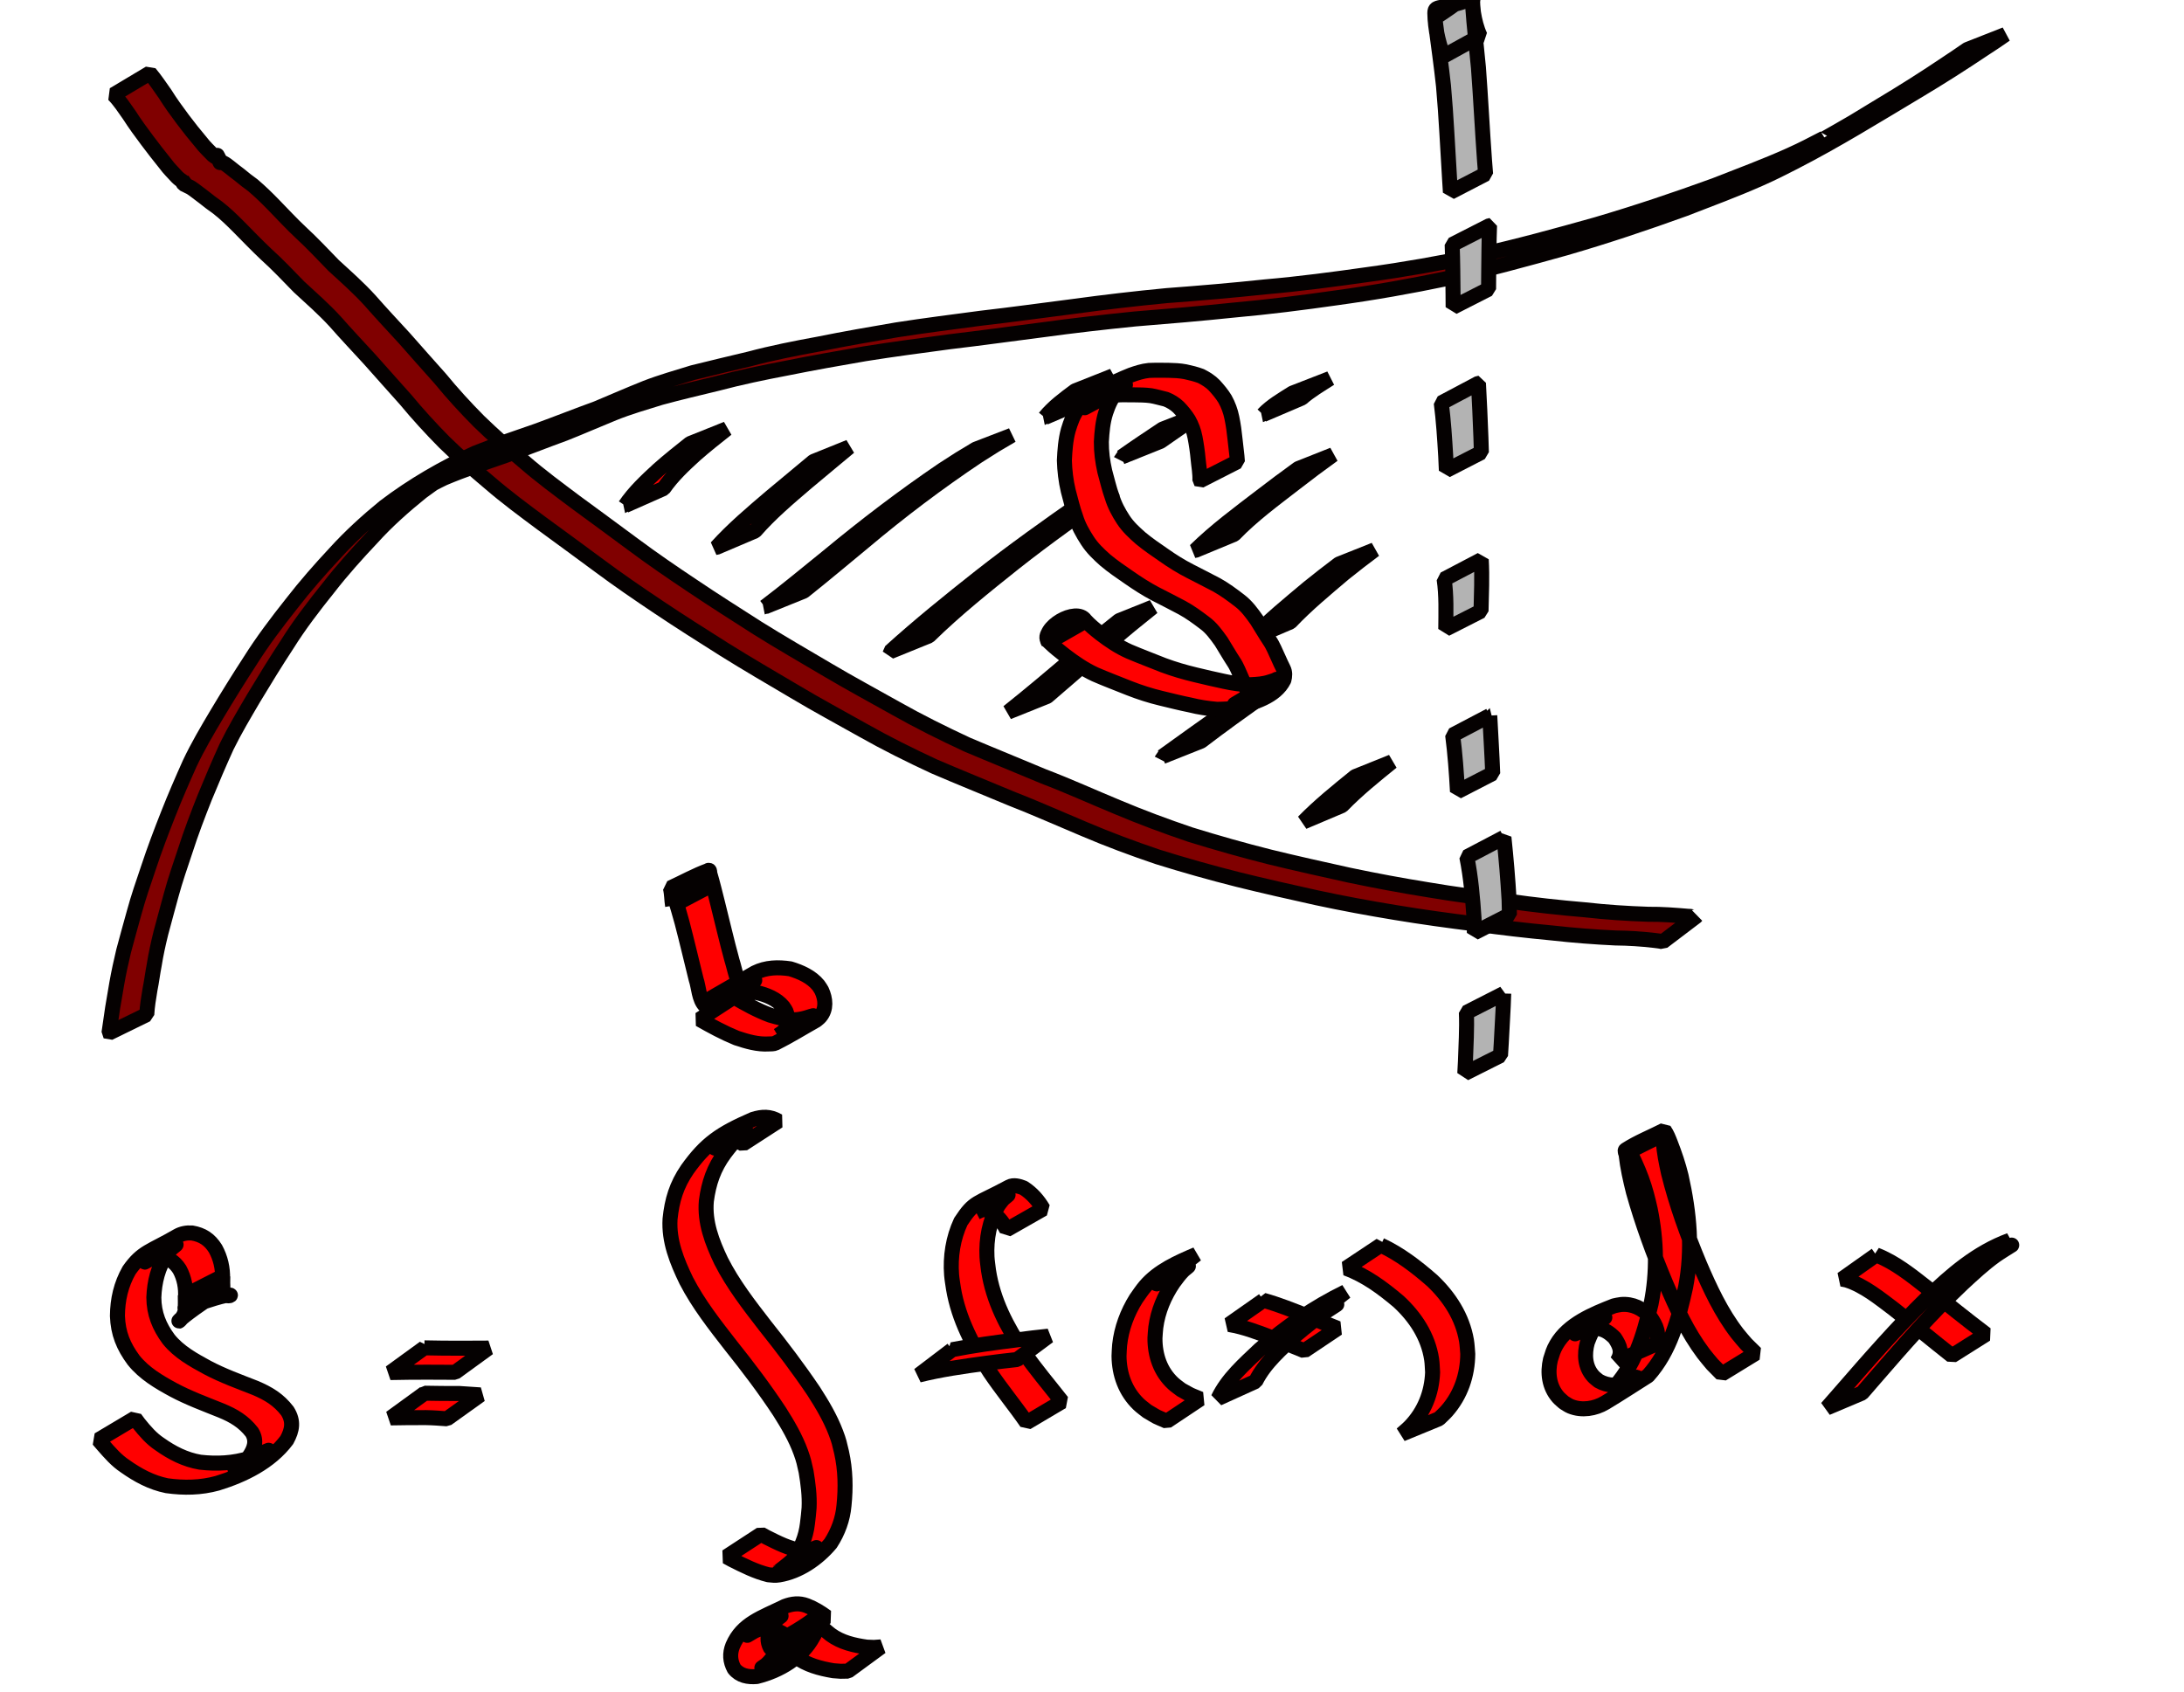 <?xml version="1.0" encoding="UTF-8" standalone="no"?>
<!-- Created with Inkscape (http://www.inkscape.org/) -->

<svg
		xmlns:dc="http://purl.org/dc/elements/1.1/"
		xmlns:cc="http://creativecommons.org/ns#"
		xmlns:rdf="http://www.w3.org/1999/02/22-rdf-syntax-ns#"
		xmlns:sodipodi="http://sodipodi.sourceforge.net/DTD/sodipodi-0.dtd"
		xmlns:inkscape="http://www.inkscape.org/namespaces/inkscape"
		xmlns="http://www.w3.org/2000/svg"
		width="160"
		height="123.95"
		id="svg2"
		version="1.1"
		inkscape:version="0.48.3.1 r9886"
		inkscape:export-filename="integral.png"
		inkscape:export-xdpi="150"
		inkscape:export-ydpi="150"
		sodipodi:docname="geom.svg">
	<defs
			id="defs4"/>
	<sodipodi:namedview
			id="base"
			pagecolor="#9fffa7"
			bordercolor="#666666"
			borderopacity="1.0"
			inkscape:pageopacity="0"
			inkscape:pageshadow="2"
			inkscape:zoom="4.8164584"
			inkscape:cx="80"
			inkscape:cy="61.974998"
			inkscape:document-units="px"
			inkscape:current-layer="layer1"
			showgrid="false"
			inkscape:window-width="1231"
			inkscape:window-height="776"
			inkscape:window-x="49"
			inkscape:window-y="24"
			inkscape:window-maximized="1"
			fit-margin-top="0"
			fit-margin-left="0"
			fit-margin-right="0"
			fit-margin-bottom="0"
			showguides="true"
			inkscape:guide-bbox="true">
		<sodipodi:guide
				orientation="0,1"
				position="109.624,63.532"
				id="guide4800"/>
	</sodipodi:namedview>
	<g
			inkscape:label="Layer 1"
			inkscape:groupmode="layer"
			id="layer1"
			transform="translate(-6.629,-907.956)">
		<path
				style="fill:#800000;fill-opacity:1;stroke:#050101;stroke-width:1.1;stroke-miterlimit:0.3;stroke-opacity:1;stroke-dasharray:none"
				id="path4782"
				d="m 10.972,5.355 c 0.411,0.484 0.756,1.016 1.124,1.532 0.401,0.648 0.85,1.259 1.305,1.87 0.429,0.57 0.871,1.128 1.333,1.671 0.258,0.343 0.573,0.63 0.868,0.938 0.119,0.089 0.245,0.191 0.394,0.226 0.073,-0.019 -0.326,-0.607 0.137,0.195 -0.025,0.094 0.043,0.242 -0.064,0.008 0.066,-0.057 0.2,0.121 0.296,0.14 0.161,0.078 0.318,0.206 0.464,0.319 0.231,0.191 0.47,0.373 0.711,0.553 0.317,0.273 0.652,0.523 0.99,0.77 0.537,0.458 1.042,0.948 1.532,1.455 0.653,0.671 1.289,1.359 1.972,2 0.84,0.771 1.618,1.607 2.413,2.424 0.9,0.824 1.818,1.634 2.641,2.537 0.823,0.937 1.675,1.85 2.52,2.768 0.873,1.002 1.765,1.988 2.646,2.983 0.891,1.09 1.843,2.127 2.834,3.126 1.054,1.023 2.154,1.996 3.28,2.939 1.215,1.061 2.517,2.015 3.805,2.983 1.395,1.028 2.797,2.044 4.186,3.08 1.424,1.062 2.889,2.064 4.367,3.049 1.572,1.062 3.177,2.073 4.773,3.097 1.688,1.057 3.416,2.047 5.129,3.062 1.65,0.978 3.34,1.885 5.011,2.826 1.695,0.958 3.441,1.823 5.206,2.645 1.861,0.79 3.736,1.545 5.599,2.33 1.827,0.695 3.605,1.506 5.411,2.252 1.757,0.741 3.545,1.406 5.351,2.017 1.929,0.596 3.872,1.148 5.83,1.64 1.932,0.473 3.874,0.902 5.816,1.332 1.9,0.4 3.811,0.755 5.728,1.064 1.965,0.335 3.94,0.591 5.917,0.841 1.869,0.266 3.746,0.475 5.627,0.633 1.54,0.174 3.085,0.275 4.633,0.326 0.986,-0.01 1.967,0.067 2.948,0.152 0.161,-0.025 0.465,0.132 0.579,-0.011 0,0 -2.468,1.873 -2.468,1.873 l 0,0 c -0.194,-0.054 -0.396,-0.067 -0.595,-0.096 -0.955,-0.112 -1.913,-0.173 -2.874,-0.182 -1.539,-0.073 -3.075,-0.191 -4.606,-0.363 -1.875,-0.178 -3.747,-0.388 -5.61,-0.658 -1.981,-0.248 -3.959,-0.518 -5.928,-0.846 -1.92,-0.316 -3.836,-0.668 -5.738,-1.078 -1.941,-0.431 -3.881,-0.866 -5.811,-1.346 -1.966,-0.497 -3.917,-1.047 -5.853,-1.653 -1.812,-0.614 -3.606,-1.279 -5.366,-2.031 -1.8,-0.753 -3.582,-1.551 -5.401,-2.26 C 72.17,57.705 70.29,56.952 68.43,56.15 66.657,55.328 64.905,54.456 63.203,53.493 61.531,52.552 59.84,51.644 58.193,50.658 56.477,49.644 54.753,48.642 53.062,47.586 51.454,46.57 49.846,45.555 48.266,44.496 46.786,43.506 45.316,42.501 43.888,41.437 42.496,40.403 41.094,39.385 39.696,38.36 38.397,37.394 37.092,36.432 35.867,35.373 34.733,34.424 33.623,33.448 32.564,32.415 31.57,31.41 30.616,30.368 29.714,29.279 28.836,28.282 27.938,27.304 27.063,26.305 26.22,25.385 25.362,24.478 24.539,23.54 23.713,22.643 22.796,21.838 21.9,21.013 21.106,20.198 20.325,19.37 19.479,18.609 18.794,17.961 18.142,17.281 17.48,16.612 16.992,16.123 16.497,15.64 15.951,15.216 15.606,14.972 15.265,14.72 14.938,14.452 14.698,14.269 14.456,14.089 14.217,13.906 14.081,13.806 13.941,13.708 13.785,13.648 13.67,13.577 13.574,13.545 13.462,13.487 13.358,13.335 13.352,13.334 13.354,13.182 c 0.345,0.5 0.17,0.203 0.052,0.127 -0.156,-0.1 -0.306,-0.21 -0.436,-0.343 -0.289,-0.319 -0.6,-0.616 -0.853,-0.968 C 11.667,11.441 11.227,10.876 10.797,10.302 10.338,9.691 9.887,9.077 9.476,8.433 9.113,7.919 8.771,7.387 8.328,6.935 c 0,0 2.644,-1.58 2.644,-1.58 z"
				inkscape:connector-curvature="0"
				transform="translate(6.629,907.956)"/>
		<path
				style="fill:#800000;fill-opacity:1;stroke:#050101;stroke-width:1.1;stroke-miterlimit:0.3;stroke-opacity:1;stroke-dasharray:none"
				id="path4784"
				d="m 7.983,75.687 c 0.096,-0.616 0.174,-1.234 0.27,-1.851 0.096,-0.601 0.205,-1.2 0.306,-1.801 0.14,-0.792 0.312,-1.578 0.499,-2.36 0.244,-0.937 0.513,-1.867 0.768,-2.801 0.299,-1.11 0.677,-2.197 1.046,-3.285 0.437,-1.331 0.936,-2.641 1.45,-3.943 0.493,-1.254 1.031,-2.49 1.582,-3.719 0.583,-1.234 1.276,-2.409 1.973,-3.58 0.791,-1.323 1.604,-2.633 2.445,-3.925 0.924,-1.469 1.973,-2.851 3.05,-4.209 0.995,-1.285 2.067,-2.505 3.175,-3.692 1.116,-1.229 2.342,-2.344 3.626,-3.393 2.055,-1.561 4.308,-2.869 6.658,-3.936 1.475,-0.595 2.987,-1.091 4.487,-1.616 1.466,-0.534 2.916,-1.109 4.383,-1.641 1.202,-0.502 2.395,-1.027 3.606,-1.509 1.127,-0.439 2.294,-0.765 3.448,-1.123 1.375,-0.346 2.756,-0.667 4.135,-0.999 1.676,-0.448 3.376,-0.782 5.082,-1.095 1.9,-0.385 3.809,-0.716 5.72,-1.041 2.06,-0.322 4.129,-0.58 6.195,-0.856 2.256,-0.258 4.504,-0.574 6.756,-0.86 2.269,-0.31 4.544,-0.576 6.824,-0.793 2.412,-0.18 4.822,-0.385 7.227,-0.641 2.504,-0.217 4.996,-0.548 7.484,-0.9 2.708,-0.37 5.398,-0.843 8.071,-1.409 2.919,-0.647 5.803,-1.441 8.681,-2.249 2.928,-0.86 5.822,-1.831 8.69,-2.875 1.842,-0.727 3.705,-1.411 5.511,-2.226 1.015,-0.458 1.516,-0.732 2.502,-1.239 -0.778,0.554 3.093,-1.766 2.345,-1.281 -0.427,0.277 -0.87,0.533 -1.325,0.761 -0.372,0.186 0.717,-0.42 1.073,-0.634 0.68,-0.409 1.355,-0.827 2.035,-1.237 1.653,-0.988 3.28,-2.016 4.876,-3.094 0.501,-0.33 0.997,-0.667 1.49,-1.009 0,0 2.793,-1.099 2.793,-1.099 l 0,0 c -0.507,0.354 -1.018,0.7 -1.539,1.034 -1.624,1.088 -3.271,2.14 -4.951,3.139 -2.971,1.776 -5.916,3.603 -8.998,5.185 -1.046,0.528 -1.425,0.735 -2.502,1.214 -1.806,0.802 -3.662,1.486 -5.504,2.201 -2.874,1.039 -5.773,2.011 -8.709,2.863 -2.885,0.807 -5.776,1.599 -8.703,2.243 -2.686,0.564 -5.39,1.042 -8.11,1.414 -2.492,0.355 -4.989,0.673 -7.497,0.897 -2.411,0.252 -4.827,0.458 -7.244,0.651 -2.277,0.227 -4.551,0.489 -6.818,0.8 -2.255,0.289 -4.506,0.603 -6.764,0.869 -2.071,0.281 -4.144,0.547 -6.208,0.879 -1.913,0.328 -3.823,0.668 -5.727,1.051 -1.711,0.324 -3.414,0.68 -5.098,1.127 -1.386,0.338 -2.776,0.659 -4.152,1.036 -1.151,0.358 -2.314,0.69 -3.433,1.142 -1.201,0.486 -2.387,1.01 -3.592,1.486 -1.461,0.531 -2.905,1.107 -4.37,1.627 -1.501,0.522 -3.013,1.024 -4.477,1.644 -0.874,0.411 -3.385,1.815 0.417,-0.361 0.234,-0.134 -0.468,0.268 -0.695,0.413 -0.416,0.266 -0.956,0.667 -1.354,0.956 -1.283,1.035 -2.517,2.124 -3.624,3.349 -1.117,1.183 -2.207,2.393 -3.204,3.679 -1.08,1.344 -2.132,2.713 -3.047,4.177 -0.843,1.282 -1.644,2.592 -2.436,3.906 -0.685,1.167 -1.38,2.329 -1.976,3.545 -0.557,1.226 -1.088,2.465 -1.598,3.711 -0.514,1.293 -1.011,2.594 -1.435,3.919 -0.362,1.081 -0.736,2.159 -1.034,3.259 -0.247,0.93 -0.513,1.855 -0.754,2.787 -0.192,0.771 -0.361,1.549 -0.486,2.334 -0.117,0.595 -0.186,1.199 -0.308,1.794 -0.099,0.61 -0.206,1.219 -0.237,1.837 0,0 -2.769,1.354 -2.769,1.354 z"
				inkscape:connector-curvature="0"
				transform="translate(6.629,907.956)"/>
		<path
				style="fill:#b3b3b3;fill-opacity:1;stroke:#050101;stroke-width:1.1;stroke-miterlimit:0.3;stroke-opacity:1;stroke-dasharray:none"
				id="path4786"
				d="m 105.734,4.124 c -0.198,-0.583 -0.373,-1.171 -0.488,-1.776 -0.059,-0.344 -0.094,-0.691 -0.116,-1.039 -0.067,-1.139 -0.012,-0.382 2.751,-1.415 0.072,-0.027 -0.007,0.153 -0.006,0.23 0.001,0.102 0.008,0.204 0.012,0.306 0.104,1.51 0.284,3.014 0.423,4.521 0.171,2.272 0.281,4.548 0.447,6.82 0.026,0.326 0.052,0.651 0.077,0.977 0,0 -2.577,1.336 -2.577,1.336 l 0,0 c -0.021,-0.329 -0.042,-0.657 -0.062,-0.986 -0.145,-2.27 -0.24,-4.544 -0.445,-6.81 -0.161,-1.488 -0.372,-2.969 -0.566,-4.452 -0.019,-0.157 -0.071,-0.524 -0.048,-0.539 3.398,-2.187 2.79,-2.562 2.748,-1.398 -0.006,0.34 0.015,0.679 0.06,1.016 0.094,0.592 0.239,1.176 0.49,1.724 0,0 -2.698,1.486 -2.698,1.486 z"
				inkscape:connector-curvature="0"
				transform="translate(6.629,907.956)"/>
		<path
				style="fill:#b3b3b3;fill-opacity:1;stroke:#050101;stroke-width:1.1;stroke-miterlimit:0.3;stroke-opacity:1;stroke-dasharray:none"
				id="path4788"
				d="m 109.124,16.526 c -0.045,1.238 -0.05,2.477 -0.064,3.715 -0.002,0.313 -0.005,0.627 -0.007,0.94 0,0 -2.596,1.323 -2.596,1.323 l 0,0 c -0.002,-0.311 -0.005,-0.622 -0.007,-0.933 -0.014,-1.217 -0.018,-2.434 -0.064,-3.65 0,0 2.737,-1.395 2.737,-1.395 z"
				inkscape:connector-curvature="0"
				transform="translate(6.629,907.956)"/>
		<path
				style="fill:#b3b3b3;fill-opacity:1;stroke:#050101;stroke-width:1.1;stroke-miterlimit:0.3;stroke-opacity:1;stroke-dasharray:none"
				id="path4790"
				d="m 108.311,28.079 c 0.075,1.328 0.129,2.659 0.182,3.988 0.011,0.359 0.022,0.719 0.033,1.078 0,0 -2.565,1.319 -2.565,1.319 l 0,0 c -0.016,-0.355 -0.032,-0.711 -0.049,-1.066 -0.078,-1.293 -0.159,-2.59 -0.325,-3.875 0,0 2.723,-1.444 2.723,-1.444 z"
				inkscape:connector-curvature="0"
				transform="translate(6.629,907.956)"/>
		<path
				style="fill:#b3b3b3;fill-opacity:1;stroke:#050101;stroke-width:1.1;stroke-miterlimit:0.3;stroke-opacity:1;stroke-dasharray:none"
				id="path4792"
				d="m 108.517,41.009 c 0.071,1.254 0.012,2.511 -0.016,3.765 0,0 -2.584,1.312 -2.584,1.312 l 0,0 c 0.009,-1.216 0.057,-2.442 -0.119,-3.649 0,0 2.719,-1.428 2.719,-1.428 z"
				inkscape:connector-curvature="0"
				transform="translate(6.629,907.956)"/>
		<path
				style="fill:#b3b3b3;fill-opacity:1;stroke:#050101;stroke-width:1.1;stroke-miterlimit:0.3;stroke-opacity:1;stroke-dasharray:none"
				id="path4794"
				d="m 109.14,52.428 c 0.072,1.414 0.162,2.826 0.216,4.24 0,0 -2.581,1.33 -2.581,1.33 l 0,0 c -0.075,-1.384 -0.176,-2.767 -0.353,-4.142 0,0 2.719,-1.428 2.719,-1.428 z"
				inkscape:connector-curvature="0"
				transform="translate(6.629,907.956)"/>
		<path
				style="fill:#b3b3b3;fill-opacity:1;stroke:#050101;stroke-width:1.1;stroke-miterlimit:0.3;stroke-opacity:1;stroke-dasharray:none"
				id="path4796"
				d="m 110.178,61.356 c 0.162,1.529 0.291,3.06 0.379,4.596 0.008,0.358 0.016,0.716 0.024,1.073 0,0 -2.568,1.316 -2.568,1.316 l 0,0 c -0.008,-0.353 -0.017,-0.707 -0.025,-1.06 -0.102,-1.506 -0.231,-3.015 -0.53,-4.496 0,0 2.719,-1.428 2.719,-1.428 z"
				inkscape:connector-curvature="0"
				transform="translate(6.629,907.956)"/>
		<path
				style="fill:#b3b3b3;fill-opacity:1;stroke:#050101;stroke-width:1.1;stroke-miterlimit:0.3;stroke-opacity:1;stroke-dasharray:none"
				id="path4798"
				d="m 110.162,72.792 c -0.033,1.224 -0.127,2.445 -0.181,3.668 -0.018,0.291 -0.036,0.582 -0.054,0.873 0,0 -2.616,1.314 -2.616,1.314 l 0,0 c 0.015,-0.288 0.031,-0.575 0.046,-0.863 0.037,-1.199 0.12,-2.399 0.069,-3.598 0,0 2.737,-1.395 2.737,-1.395 z"
				inkscape:connector-curvature="0"
				transform="translate(6.629,907.956)"/>
		<path
				style="fill:#ff0000;fill-opacity:1;stroke:#050101;stroke-width:1.1;stroke-miterlimit:0.3;stroke-opacity:1;stroke-dasharray:none"
				id="path4802"
				d="m 45.795,37.042 c 0.672,-0.995 1.559,-1.82 2.437,-2.628 0.75,-0.669 1.539,-1.292 2.325,-1.917 0,0 2.685,-1.076 2.685,-1.076 l 0,0 c -0.778,0.616 -1.559,1.229 -2.303,1.886 -0.839,0.762 -1.677,1.548 -2.326,2.486 0,0 -2.819,1.249 -2.819,1.249 z"
				inkscape:connector-curvature="0"
				transform="translate(6.629,907.956)"/>
		<path
				style="fill:#ff0000;fill-opacity:1;stroke:#050101;stroke-width:1.1;stroke-miterlimit:0.3;stroke-opacity:1;stroke-dasharray:none"
				id="path4804"
				d="m 52.484,40.107 c 1.219,-1.35 2.615,-2.524 3.996,-3.702 1.035,-0.87 2.08,-1.729 3.118,-2.596 0,0 2.619,-1.057 2.619,-1.057 l 0,0 c -1.033,0.864 -2.074,1.719 -3.104,2.586 -1.318,1.13 -2.658,2.253 -3.8,3.567 0,0 -2.828,1.202 -2.828,1.202 z"
				inkscape:connector-curvature="0"
				transform="translate(6.629,907.956)"/>
		<path
				style="fill:#ff0000;fill-opacity:1;stroke:#050101;stroke-width:1.1;stroke-miterlimit:0.3;stroke-opacity:1;stroke-dasharray:none"
				id="path4806"
				d="m 56.028,44.467 c 1.58,-1.198 3.107,-2.465 4.648,-3.712 2.698,-2.237 5.482,-4.358 8.38,-6.327 1.658,-1.066 0.846,-0.562 2.431,-1.518 0,0 2.633,-1.015 2.633,-1.015 l 0,0 c -1.634,0.962 -0.8,0.454 -2.5,1.528 -2.901,1.94 -5.683,4.04 -8.352,6.289 -1.462,1.203 -2.91,2.428 -4.392,3.605 0,0 -2.849,1.15 -2.849,1.15 z"
				inkscape:connector-curvature="0"
				transform="translate(6.629,907.956)"/>
		<path
				style="fill:#ff0000;fill-opacity:1;stroke:#050101;stroke-width:1.1;stroke-miterlimit:0.3;stroke-opacity:1;stroke-dasharray:none"
				id="path4808"
				d="m 65.221,47.739 c 2.121,-1.919 4.344,-3.716 6.589,-5.486 2.422,-1.901 4.928,-3.691 7.455,-5.449 0,0 2.449,-0.963 2.449,-0.963 l 0,0 c -2.527,1.744 -5.031,3.522 -7.441,5.426 -2.133,1.701 -4.268,3.41 -6.219,5.322 0,0 -2.833,1.151 -2.833,1.151 z"
				inkscape:connector-curvature="0"
				transform="translate(6.629,907.956)"/>
		<path
				style="fill:#ff0000;fill-opacity:1;stroke:#050101;stroke-width:1.1;stroke-miterlimit:0.3;stroke-opacity:1;stroke-dasharray:none"
				id="path4810"
				d="m 73.854,52.172 c 1.651,-1.311 3.258,-2.679 4.868,-4.04 2.118,-1.755 1.03,-0.867 3.266,-2.661 0,0 2.457,-0.987 2.457,-0.987 l 0,0 c -2.188,1.767 -1.126,0.893 -3.187,2.621 -1.513,1.309 -3.028,2.617 -4.545,3.92 0,0 -2.859,1.147 -2.859,1.147 z"
				inkscape:connector-curvature="0"
				transform="translate(6.629,907.956)"/>
		<path
				style="fill:#ff0000;fill-opacity:1;stroke:#050101;stroke-width:1.1;stroke-miterlimit:0.3;stroke-opacity:1;stroke-dasharray:none"
				id="path4812"
				d="m 85.147,55.436 c 1.618,-1.169 3.243,-2.327 4.874,-3.477 0,0 2.562,-1.011 2.562,-1.011 l 0,0 c -1.545,1.099 -3.086,2.204 -4.592,3.356 0,0 -2.844,1.131 -2.844,1.131 z"
				inkscape:connector-curvature="0"
				transform="translate(6.629,907.956)"/>
		<path
				style="fill:#ff0000;fill-opacity:1;stroke:#050101;stroke-width:1.1;stroke-miterlimit:0.3;stroke-opacity:1;stroke-dasharray:none"
				id="path4814"
				d="m 82.159,33.486 c 0.989,-0.704 2.003,-1.373 3.013,-2.047 0,0 2.687,-1.053 2.687,-1.053 l 0,0 c -0.952,0.644 -1.901,1.292 -2.841,1.952 0,0 -2.859,1.147 -2.859,1.147 z"
				inkscape:connector-curvature="0"
				transform="translate(6.629,907.956)"/>
		<path
				style="fill:#ff0000;fill-opacity:1;stroke:#050101;stroke-width:1.1;stroke-miterlimit:0.3;stroke-opacity:1;stroke-dasharray:none"
				id="path4816"
				d="m 87.565,40.328 c 1.477,-1.45 3.147,-2.681 4.786,-3.937 1.818,-1.379 0.897,-0.692 2.763,-2.061 0,0 2.548,-1.01 2.548,-1.01 l 0,0 c -1.851,1.355 -0.94,0.674 -2.732,2.042 -1.552,1.204 -3.156,2.37 -4.522,3.789 0,0 -2.842,1.177 -2.842,1.177 z"
				inkscape:connector-curvature="0"
				transform="translate(6.629,907.956)"/>
		<path
				style="fill:#ff0000;fill-opacity:1;stroke:#050101;stroke-width:1.1;stroke-miterlimit:0.3;stroke-opacity:1;stroke-dasharray:none"
				id="path4818"
				d="m 91.697,46.78 c 1.277,-1.341 2.73,-2.513 4.147,-3.705 1.49,-1.183 0.743,-0.6 2.241,-1.748 0,0 2.612,-1.041 2.612,-1.041 l 0,0 c -1.5,1.139 -0.755,0.563 -2.236,1.731 -1.345,1.141 -2.717,2.273 -3.931,3.553 0,0 -2.833,1.21 -2.833,1.21 z"
				inkscape:connector-curvature="0"
				transform="translate(6.629,907.956)"/>
		<path
				style="fill:#ff0000;fill-opacity:1;stroke:#050101;stroke-width:1.1;stroke-miterlimit:0.3;stroke-opacity:1;stroke-dasharray:none"
				id="path4820"
				d="m 95.489,60.218 c 1.176,-1.204 2.493,-2.262 3.798,-3.321 0,0 2.679,-1.077 2.679,-1.077 l 0,0 c -1.258,1.019 -2.527,2.038 -3.654,3.203 0,0 -2.823,1.195 -2.823,1.195 z"
				inkscape:connector-curvature="0"
				transform="translate(6.629,907.956)"/>
		<path
				style="fill:#ff0000;fill-opacity:1;stroke:#050101;stroke-width:1.1;stroke-miterlimit:0.3;stroke-opacity:1;stroke-dasharray:none"
				id="path4822"
				d="m 76.541,30.586 c 0.625,-0.772 1.431,-1.362 2.221,-1.95 0,0 2.765,-1.097 2.765,-1.097 l 0,0 c -0.759,0.557 -1.55,1.107 -2.154,1.837 0,0 -2.833,1.21 -2.833,1.21 z"
				inkscape:connector-curvature="0"
				transform="translate(6.629,907.956)"/>
		<path
				style="fill:#ff0000;fill-opacity:1;stroke:#050101;stroke-width:1.1;stroke-miterlimit:0.3;stroke-opacity:1;stroke-dasharray:none"
				id="path4824"
				d="m 92.528,30.378 c 0.616,-0.651 1.409,-1.1 2.158,-1.577 0,0 2.754,-1.071 2.754,-1.071 l 0,0 c -0.71,0.455 -1.442,0.882 -2.08,1.438 0,0 -2.833,1.21 -2.833,1.21 z"
				inkscape:connector-curvature="0"
				transform="translate(6.629,907.956)"/>
		<path
				style="fill:#ff0000;fill-opacity:1;stroke:#050101;stroke-width:1.1;stroke-miterlimit:0.3;stroke-opacity:1;stroke-dasharray:none"
				id="path4826"
				d="m 87.904,35.223 c 0.024,-0.536 -0.083,-1.067 -0.131,-1.599 -0.048,-0.531 -0.125,-1.062 -0.226,-1.586 -0.086,-0.448 -0.244,-0.878 -0.469,-1.274 -0.212,-0.338 -0.465,-0.649 -0.744,-0.934 -0.259,-0.248 -0.582,-0.447 -0.916,-0.579 -0.369,-0.084 -0.728,-0.198 -1.103,-0.26 -0.406,-0.055 -0.816,-0.058 -1.225,-0.062 -0.461,0.013 -0.928,-0.042 -1.384,0.037 -0.44,0.084 -0.86,0.251 -1.282,0.399 -0.934,0.486 -2.291,1.255 2.011,-1.164 0.075,-0.042 -0.144,0.093 -0.212,0.145 -0.176,0.131 -0.208,0.173 -0.365,0.328 -0.422,0.43 -0.652,0.975 -0.842,1.536 -0.229,0.697 -0.289,1.43 -0.33,2.158 -0.007,0.729 0.09,1.451 0.249,2.16 0.177,0.625 0.315,1.263 0.537,1.874 0.182,0.6 0.477,1.151 0.82,1.672 0.344,0.528 0.804,0.948 1.273,1.361 0.539,0.448 1.121,0.84 1.697,1.238 0.612,0.433 1.244,0.827 1.911,1.169 0.656,0.34 1.317,0.669 1.97,1.016 0.589,0.33 1.133,0.733 1.667,1.145 0.52,0.392 0.907,0.923 1.277,1.452 0.308,0.486 0.595,0.986 0.914,1.465 0.272,0.39 0.435,0.838 0.639,1.263 0.122,0.272 0.243,0.543 0.378,0.809 0.136,0.272 0.116,0.547 0.04,0.831 -0.608,1.225 -2.199,1.661 -3.474,2.018 -0.468,0.116 -0.953,0.117 -1.432,0.128 -0.66,-0.057 -1.314,-0.152 -1.957,-0.315 -0.715,-0.143 -1.421,-0.324 -2.13,-0.493 -0.798,-0.192 -1.576,-0.441 -2.34,-0.741 -0.837,-0.339 -1.683,-0.653 -2.511,-1.015 -0.779,-0.362 -1.494,-0.849 -2.175,-1.369 -0.4,-0.311 -0.796,-0.626 -1.16,-0.979 -0.97,-0.751 2.158,-2.581 2.602,-1.529 0,0 -2.682,1.534 -2.682,1.534 l 0,0 c -0.592,-1.056 2.06,-2.608 2.715,-1.613 0.328,0.362 0.709,0.666 1.09,0.97 0.66,0.508 1.357,0.976 2.121,1.315 0.828,0.354 1.672,0.666 2.506,1.003 0.762,0.284 1.54,0.511 2.331,0.701 0.709,0.173 1.42,0.335 2.134,0.488 0.631,0.138 1.274,0.238 1.922,0.24 0.471,-0.021 0.946,-0.051 1.397,-0.203 0.122,-0.041 0.247,-0.074 0.367,-0.121 0.05,-0.02 0.193,-0.098 0.147,-0.07 -4.219,2.509 -3.171,1.871 -2.274,1.343 0.119,-0.182 0.17,-0.392 0.079,-0.596 -0.128,-0.272 -0.255,-0.542 -0.366,-0.822 -0.191,-0.415 -0.344,-0.85 -0.604,-1.231 -0.315,-0.478 -0.595,-0.978 -0.9,-1.462 -0.36,-0.501 -0.72,-1.011 -1.227,-1.376 -0.523,-0.399 -1.057,-0.789 -1.635,-1.104 -0.653,-0.342 -1.306,-0.685 -1.965,-1.017 -0.673,-0.355 -1.309,-0.767 -1.934,-1.2 -0.586,-0.405 -1.178,-0.804 -1.724,-1.264 -0.486,-0.433 -0.96,-0.878 -1.314,-1.431 -0.353,-0.542 -0.669,-1.109 -0.857,-1.731 -0.229,-0.622 -0.368,-1.274 -0.547,-1.911 -0.175,-0.734 -0.263,-1.482 -0.284,-2.237 0.033,-0.748 0.089,-1.501 0.287,-2.227 0.181,-0.586 0.375,-1.169 0.771,-1.652 0.999,-1.131 2.417,-1.812 3.809,-2.372 0.429,-0.152 0.868,-0.296 1.323,-0.341 0.47,-0.023 0.941,-0.01 1.411,-0.01 0.42,0.01 0.842,0.025 1.255,0.104 0.388,0.082 0.778,0.179 1.15,0.318 0.354,0.18 0.7,0.393 0.977,0.681 0.286,0.313 0.559,0.636 0.78,0.999 0.238,0.425 0.408,0.887 0.505,1.365 0.112,0.532 0.184,1.077 0.238,1.617 0.048,0.538 0.138,1.072 0.169,1.611 0,0 -2.746,1.399 -2.746,1.399 z"
				inkscape:connector-curvature="0"
				transform="translate(6.629,907.956)"/>
		<path
				style="fill:#ff0000;fill-opacity:1;stroke:#050101;stroke-width:1.1;stroke-miterlimit:0.3;stroke-opacity:1;stroke-dasharray:none"
				id="path4828"
				d="m 16.322,93.502 c -0.01,0.35 -0.006,0.7 0.003,1.049 0.086,1.058 2.298,-0.588 -2.749,1.32 -0.066,0.025 0.004,-0.142 0.005,-0.213 0.005,-0.237 0.006,-0.331 0.009,-0.576 0.042,-0.733 -0.083,-1.439 -0.437,-2.082 -0.394,-0.608 -0.857,-0.877 -1.572,-0.906 -0.302,0.042 -0.366,0.026 -0.648,0.17 -0.11,0.056 -0.421,0.259 -0.313,0.2 0.755,-0.414 1.483,-0.877 2.252,-1.263 0.134,-0.068 -0.232,0.192 -0.336,0.301 -0.114,0.119 -0.21,0.253 -0.315,0.38 -0.643,0.951 -0.909,2.046 -0.95,3.178 0.007,1.19 0.395,2.128 1.091,3.071 0.756,0.932 1.798,1.504 2.833,2.067 1.12,0.593 2.315,1.023 3.491,1.486 0.976,0.411 1.72,0.856 2.369,1.699 0.47,0.752 0.36,1.377 -0.042,2.121 -1.213,1.622 -3.176,2.581 -5.087,3.168 -1.219,0.337 -2.458,0.356 -3.702,0.182 -1.129,-0.228 -2.125,-0.766 -3.055,-1.425 -0.633,-0.416 -1.13,-0.993 -1.625,-1.558 -0.11,-0.126 -0.22,-0.252 -0.328,-0.38 0,0 2.664,-1.586 2.664,-1.586 l 0,0 c 0.091,0.133 0.188,0.262 0.288,0.389 0.453,0.564 0.929,1.119 1.539,1.52 0.894,0.634 1.86,1.132 2.953,1.316 1.223,0.14 2.443,0.081 3.625,-0.292 1.046,-0.377 2.996,-1.44 -1.04,0.804 -0.141,0.078 0.262,-0.188 0.387,-0.29 0.118,-0.096 0.235,-0.194 0.342,-0.303 0.097,-0.099 0.178,-0.213 0.267,-0.319 0.392,-0.567 0.604,-1.165 0.212,-1.798 -0.604,-0.778 -1.339,-1.214 -2.246,-1.586 -1.182,-0.476 -2.382,-0.916 -3.508,-1.518 -1.072,-0.582 -2.134,-1.206 -2.91,-2.173 -0.751,-1.017 -1.14,-1.963 -1.186,-3.243 0.011,-1.194 0.259,-2.295 0.855,-3.341 0.961,-1.371 1.551,-1.36 3.526,-2.506 0.33,-0.191 0.7,-0.252 1.075,-0.23 0.779,0.131 1.302,0.478 1.726,1.155 0.373,0.681 0.544,1.432 0.52,2.211 0.003,0.19 0.04,0.758 0.015,0.774 -4.819,3.089 -2.829,2.561 -2.749,1.481 0.009,-0.351 0.013,-0.701 0.003,-1.052 0,0 2.746,-1.399 2.746,-1.399 z"
				inkscape:connector-curvature="0"
				transform="translate(6.629,907.956)"/>
		<path
				style="fill:#ff0000;fill-opacity:1;stroke:#050101;stroke-width:1.1;stroke-miterlimit:0.3;stroke-opacity:1;stroke-dasharray:none"
				id="path4830"
				d="m 31.086,98.752 c 0.873,0.023 1.747,0.024 2.62,0.027 0.693,0.002 1.387,-0.003 2.08,-0.009 0,0 -2.443,1.775 -2.443,1.775 l 0,0 c -0.686,-0.006 -1.371,-0.01 -2.057,-0.009 -0.898,0.003 -1.796,0.004 -2.694,0.027 0,0 2.494,-1.812 2.494,-1.812 z"
				inkscape:connector-curvature="0"
				transform="translate(6.629,907.956)"/>
		<path
				style="fill:#ff0000;fill-opacity:1;stroke:#050101;stroke-width:1.1;stroke-miterlimit:0.3;stroke-opacity:1;stroke-dasharray:none"
				id="path4832"
				d="m 31.108,102.076 c 0.848,0.022 1.696,0.02 2.544,0.021 0.513,0.029 1.025,0.068 1.538,0.103 0,0 -2.445,1.75 -2.445,1.75 l 0,0 c -0.508,-0.036 -1.016,-0.077 -1.526,-0.085 -0.867,6.6e-4 -1.734,-0.001 -2.601,0.021 0,0 2.489,-1.809 2.489,-1.809 z"
				inkscape:connector-curvature="0"
				transform="translate(6.629,907.956)"/>
		<path
				style="fill:#ff0000;fill-opacity:1;stroke:#050101;stroke-width:1.1;stroke-miterlimit:0.3;stroke-opacity:1;stroke-dasharray:none"
				id="path4834"
				d="m 54.432,83.812 c -0.542,-0.333 -1.108,-0.177 -1.648,0.066 -1.31,0.789 0.886,-0.538 1.826,-1.015 0.149,-0.076 -0.265,0.205 -0.387,0.319 -0.425,0.394 -0.779,0.853 -1.13,1.31 -0.8,1.085 -1.172,2.183 -1.346,3.506 -0.137,1.563 0.421,3.004 1.08,4.387 0.869,1.711 2.047,3.23 3.217,4.741 1.248,1.564 2.457,3.156 3.575,4.816 0.62,0.963 1.208,1.954 1.617,3.027 0.249,0.653 0.257,0.776 0.42,1.45 0.284,1.285 0.31,2.584 0.175,3.886 -0.091,1.007 -0.434,1.931 -0.98,2.775 -0.939,1.125 -2.313,2.072 -3.77,2.309 -0.322,0.052 -0.463,0.018 -0.79,-0.01 -0.937,-0.231 -1.807,-0.671 -2.665,-1.103 -0.134,-0.073 -0.269,-0.147 -0.403,-0.221 0,0 2.527,-1.649 2.527,-1.649 l 0,0 c 0.131,0.072 0.261,0.143 0.392,0.215 0.828,0.415 1.678,0.855 2.605,0.986 0.328,-0.008 0.424,0.013 0.734,-0.081 0.111,-0.034 0.421,-0.192 0.322,-0.13 -4.255,2.653 -2.461,1.624 -1.724,0.89 0.594,-0.78 0.961,-1.673 1.074,-2.652 0.032,-0.276 0.108,-0.877 0.121,-1.154 0.043,-0.89 -0.074,-1.782 -0.219,-2.657 -0.145,-0.633 -0.163,-0.799 -0.386,-1.414 -0.385,-1.063 -0.96,-2.042 -1.563,-2.992 -1.097,-1.664 -2.301,-3.252 -3.546,-4.809 -1.187,-1.525 -2.39,-3.051 -3.282,-4.775 -0.688,-1.424 -1.289,-2.9 -1.19,-4.516 0.138,-1.381 0.474,-2.484 1.266,-3.64 1.349,-1.881 2.38,-2.61 4.819,-3.667 0.672,-0.21 1.222,-0.232 1.85,0.128 0,0 -2.589,1.675 -2.589,1.675 z"
				inkscape:connector-curvature="0"
				transform="translate(6.629,907.956)"/>
		<path
				style="fill:#ff0000;fill-opacity:1;stroke:#050101;stroke-width:1.1;stroke-miterlimit:0.3;stroke-opacity:1;stroke-dasharray:none"
				id="path4836"
				d="m 57.951,120.102 c -0.415,-0.341 -0.87,-0.595 -1.383,-0.749 -0.534,-0.169 -0.986,-0.008 -1.462,0.237 -1.104,0.693 0.425,-0.272 2.097,-1.184 0.086,-0.047 -0.156,0.118 -0.228,0.185 -0.225,0.209 -0.373,0.445 -0.516,0.712 -0.23,0.484 -0.277,0.956 -0.02,1.43 0.381,0.396 0.935,0.405 1.432,0.267 1.053,-0.453 0.861,-0.383 -2.035,1.185 -0.104,0.056 0.198,-0.131 0.288,-0.207 0.281,-0.238 0.48,-0.524 0.674,-0.832 0.142,-0.308 0.322,-0.635 0.352,-0.981 3.845,-2.081 2.066,-1.992 3.2,-0.833 0.161,0.165 0.323,0.287 0.503,0.434 0.785,0.572 1.705,0.78 2.647,0.915 0.698,0.025 0.35,0.031 1.043,-0.017 0,0 -2.42,1.775 -2.42,1.775 l 0,0 c -0.717,0.014 -0.358,0.024 -1.079,-0.031 -0.985,-0.166 -1.943,-0.422 -2.758,-1.028 -0.334,-0.261 -0.618,-0.516 -0.874,-0.854 -0.034,-0.045 -0.151,-0.103 -0.104,-0.135 0.851,-0.567 1.763,-1.038 2.645,-1.558 -0.165,0.32 -0.159,0.772 -0.377,1.078 -0.835,1.533 -2.422,2.496 -4.139,2.923 -0.63,0.055 -1.241,-0.052 -1.655,-0.576 -0.296,-0.547 -0.336,-1.106 -0.1,-1.691 0.692,-1.624 2.146,-2.046 3.814,-2.87 0.537,-0.205 1.053,-0.268 1.604,-0.058 0.528,0.201 1.002,0.495 1.458,0.827 0,0 -2.608,1.638 -2.608,1.638 z"
				inkscape:connector-curvature="0"
				transform="translate(6.629,907.956)"/>
		<path
				style="fill:#ff0000;fill-opacity:1;stroke:#050101;stroke-width:1.1;stroke-miterlimit:0.3;stroke-opacity:1;stroke-dasharray:none"
				id="path4838"
				d="m 49.274,66.36 c -0.07,-0.428 -0.058,-0.878 -0.161,-1.3 0.938,-0.43 1.843,-0.941 2.814,-1.29 0.082,-0.03 0.055,0.166 0.08,0.25 0.21,0.71 0.382,1.433 0.564,2.15 0.35,1.387 0.667,2.78 1.047,4.16 0.103,0.272 0.35,1.504 0.563,1.683 0.018,0.015 0.048,-4.41e-4 0.072,-6.62e-4 -0.06,0.002 0.256,-0.261 0.174,-0.217 -0.832,0.457 -1.647,0.947 -2.471,1.419 -0.07,0.04 0.138,-0.083 0.207,-0.124 0.084,-0.05 0.167,-0.101 0.251,-0.149 0.965,-0.557 1.932,-1.112 2.897,-1.668 0.817,-0.408 1.7,-0.422 2.582,-0.291 0.756,0.227 1.556,0.581 2.065,1.214 0.091,0.113 0.157,0.245 0.235,0.367 0.289,0.62 0.37,1.362 -0.102,1.922 -0.085,0.101 -0.196,0.177 -0.294,0.266 -0.992,0.557 -1.96,1.161 -2.977,1.67 -0.147,0.074 -0.325,0.056 -0.489,0.066 -0.822,0.053 -1.602,-0.181 -2.373,-0.435 -0.936,-0.383 -1.828,-0.865 -2.705,-1.365 0,0 2.517,-1.635 2.517,-1.635 l 0,0 c 0.852,0.498 1.72,0.979 2.646,1.324 0.586,0.171 1.168,0.339 1.786,0.338 1.202,-0.001 2.829,-1.184 -1.223,1.155 0.794,-0.477 0.94,-0.909 0.598,-1.784 -0.065,-0.104 -0.117,-0.217 -0.194,-0.313 -0.474,-0.586 -1.239,-0.889 -1.949,-1.051 -0.872,-0.083 -1.72,0.008 -2.489,0.462 0.773,-0.447 1.545,-0.894 2.318,-1.341 0.148,-0.085 -0.292,0.177 -0.44,0.263 -0.931,0.54 -1.855,1.095 -2.798,1.615 -0.149,0.082 -0.233,0.013 -0.37,-0.04 -0.451,-0.438 -0.462,-1.36 -0.658,-1.932 -0.347,-1.388 -0.669,-2.782 -1.033,-4.166 -0.162,-0.579 -0.321,-1.158 -0.511,-1.728 -0.039,-0.118 -0.081,-0.235 -0.125,-0.351 -0.027,-0.07 -0.15,-0.166 -0.087,-0.206 0.867,-0.56 1.81,-0.993 2.714,-1.49 -0.022,-0.012 -0.046,-0.054 -0.065,-0.037 -0.108,0.102 0.097,0.98 0.104,1.154 0,0 -2.721,1.436 -2.721,1.436 z"
				inkscape:connector-curvature="0"
				transform="translate(6.629,907.956)"/>
		<path
				style="fill:#ff0000;fill-opacity:1;stroke:#050101;stroke-width:1.1;stroke-miterlimit:0.3;stroke-opacity:1;stroke-dasharray:none"
				id="path4840"
				d="m 73.747,90.097 c -0.286,-0.587 -0.724,-1.107 -1.308,-1.405 -0.101,-0.02 -0.2,-0.057 -0.303,-0.059 -0.255,-0.004 -0.377,0.086 -0.602,0.191 0.762,-0.422 1.504,-0.883 2.287,-1.265 0.143,-0.069 -0.244,0.205 -0.351,0.322 -0.122,0.134 -0.222,0.286 -0.333,0.429 -0.651,1.134 -0.896,2.475 -0.83,3.776 0.017,0.332 0.074,0.66 0.111,0.991 0.337,2.225 1.351,4.143 2.581,5.992 0.87,1.258 1.863,2.422 2.805,3.624 0,0 -2.593,1.536 -2.593,1.536 l 0,0 c -0.869,-1.257 -1.848,-2.434 -2.7,-3.704 -1.222,-1.876 -2.282,-3.866 -2.658,-6.1 -0.046,-0.339 -0.112,-0.675 -0.139,-1.016 -0.105,-1.33 0.108,-2.697 0.674,-3.906 1.002,-1.525 1.113,-1.227 3.546,-2.542 0.328,-0.177 0.741,-0.048 1.054,0.075 0.602,0.383 1.076,0.921 1.434,1.538 0,0 -2.675,1.523 -2.675,1.523 z"
				inkscape:connector-curvature="0"
				transform="translate(6.629,907.956)"/>
		<path
				style="fill:#ff0000;fill-opacity:1;stroke:#050101;stroke-width:1.1;stroke-miterlimit:0.3;stroke-opacity:1;stroke-dasharray:none"
				id="path4842"
				d="m 69.751,98.889 c 1.583,-0.316 3.186,-0.528 4.788,-0.725 1.514,-0.19 0.755,-0.1 2.276,-0.268 0,0 -2.301,1.712 -2.301,1.712 l 0,0 c -1.52,0.173 -0.761,0.081 -2.279,0.277 -1.65,0.224 -3.306,0.454 -4.923,0.86 0,0 2.44,-1.855 2.44,-1.855 z"
				inkscape:connector-curvature="0"
				transform="translate(6.629,907.956)"/>
		<path
				style="fill:#ff0000;fill-opacity:1;stroke:#050101;stroke-width:1.1;stroke-miterlimit:0.3;stroke-opacity:1;stroke-dasharray:none"
				id="path4844"
				d="m 85.213,93.801 c -0.072,0.032 -0.148,0.057 -0.217,0.095 -0.087,0.049 -0.338,0.214 -0.251,0.166 0.766,-0.42 1.504,-0.892 2.286,-1.282 0.141,-0.07 -0.24,0.205 -0.351,0.317 -0.293,0.298 -0.45,0.529 -0.704,0.865 -0.676,0.985 -1.146,2.104 -1.302,3.293 -0.034,0.258 -0.04,0.519 -0.061,0.779 -0.009,1.26 0.393,2.458 1.333,3.329 0.184,0.171 0.395,0.31 0.593,0.465 0.897,0.492 0.433,0.269 1.392,0.669 0,0 -2.449,1.632 -2.449,1.632 l 0,0 c -0.991,-0.435 -0.512,-0.19 -1.44,-0.733 -0.207,-0.168 -0.427,-0.321 -0.62,-0.505 -0.981,-0.938 -1.429,-2.199 -1.442,-3.538 0.015,-0.268 0.016,-0.538 0.044,-0.805 0.128,-1.214 0.563,-2.369 1.208,-3.401 0.201,-0.286 0.434,-0.632 0.662,-0.901 0.961,-1.132 2.398,-1.765 3.75,-2.336 0,0 -2.433,1.89 -2.433,1.89 z"
				inkscape:connector-curvature="0"
				transform="translate(6.629,907.956)"/>
		<path
				style="fill:#ff0000;fill-opacity:1;stroke:#050101;stroke-width:1.1;stroke-miterlimit:0.3;stroke-opacity:1;stroke-dasharray:none"
				id="path4846"
				d="m 92.556,95.269 c 1.099,0.303 2.158,0.734 3.218,1.15 0.739,0.31 1.482,0.61 2.225,0.908 0,0 -2.447,1.639 -2.447,1.639 l 0,0 c -0.742,-0.301 -1.482,-0.607 -2.226,-0.902 -1.073,-0.409 -2.156,-0.837 -3.293,-1.023 0,0 2.523,-1.77 2.523,-1.77 z"
				inkscape:connector-curvature="0"
				transform="translate(6.629,907.956)"/>
		<path
				style="fill:#ff0000;fill-opacity:1;stroke:#050101;stroke-width:1.1;stroke-miterlimit:0.3;stroke-opacity:1;stroke-dasharray:none"
				id="path4848"
				d="m 96.186,96.563 c -1.343,0.779 1.336,-0.776 1.7,-0.968 0.228,-0.12 -0.431,0.283 -0.643,0.43 -0.788,0.546 -1.528,1.137 -2.262,1.754 -1.105,1.04 -2.307,2.054 -2.996,3.432 0,0 -2.745,1.245 -2.745,1.245 l 0,0 c 0.689,-1.444 1.914,-2.502 3.055,-3.589 1.921,-1.668 3.981,-3.096 6.285,-4.219 0,0 -2.395,1.916 -2.395,1.916 z"
				inkscape:connector-curvature="0"
				transform="translate(6.629,907.956)"/>
		<path
				style="fill:#ff0000;fill-opacity:1;stroke:#050101;stroke-width:1.1;stroke-miterlimit:0.3;stroke-opacity:1;stroke-dasharray:none"
				id="path4850"
				d="m 101.157,91.228 c 1.399,0.65 2.611,1.589 3.766,2.596 1.258,1.194 2.215,2.658 2.511,4.39 0.056,0.327 0.064,0.66 0.095,0.99 -0.014,1.543 -0.512,3.01 -1.538,4.175 -0.179,0.204 -0.385,0.382 -0.577,0.573 0,0 -2.72,1.118 -2.72,1.118 l 0,0 c 0.199,-0.18 0.411,-0.348 0.598,-0.541 1.051,-1.085 1.606,-2.482 1.66,-3.985 -0.024,-0.318 -0.023,-0.639 -0.071,-0.954 -0.258,-1.682 -1.19,-3.094 -2.421,-4.232 -1.169,-0.985 -2.401,-1.908 -3.853,-2.437 0,0 2.55,-1.695 2.55,-1.695 z"
				inkscape:connector-curvature="0"
				transform="translate(6.629,907.956)"/>
		<path
				style="fill:#ff0000;fill-opacity:1;stroke:#050101;stroke-width:1.1;stroke-miterlimit:0.3;stroke-opacity:1;stroke-dasharray:none"
				id="path4852"
				d="m 118.463,99.744 c 0.419,-0.655 0.223,-1.121 -0.173,-1.719 -0.781,-0.788 -1.409,-0.831 -2.436,-0.528 -1.525,0.791 1.1,-0.679 1.682,-0.958 0.165,-0.079 -0.289,0.228 -0.417,0.359 -0.411,0.423 -0.619,0.908 -0.826,1.449 -0.239,0.862 -0.197,1.805 0.438,2.497 0.115,0.126 0.259,0.223 0.389,0.334 0.671,0.386 1.458,0.401 2.171,0.094 0.216,-0.093 0.824,-0.452 0.613,-0.35 -0.641,0.311 -1.267,0.65 -1.901,0.974 1.755,-1.736 2.404,-4.044 2.957,-6.376 0.458,-2.285 0.405,-4.628 -0.061,-6.907 -0.075,-0.368 -0.177,-0.729 -0.266,-1.094 -0.214,-0.798 -0.502,-1.572 -0.848,-2.321 -0.126,-0.271 -0.253,-0.61 -0.495,-0.803 0.89,-0.436 1.764,-0.906 2.67,-1.309 0.056,-0.025 -0.08,0.1 -0.09,0.16 -0.022,0.143 -0.01,0.289 -0.003,0.433 0.038,0.769 0.204,1.513 0.366,2.263 0.566,2.285 1.369,4.505 2.276,6.675 0.76,1.774 1.582,3.546 2.767,5.083 0.206,0.267 0.435,0.515 0.653,0.773 0.231,0.227 0.461,0.454 0.692,0.681 0,0 -2.475,1.517 -2.475,1.517 l 0,0 c -0.233,-0.236 -0.466,-0.472 -0.698,-0.708 -0.219,-0.267 -0.449,-0.524 -0.656,-0.8 -1.178,-1.568 -1.998,-3.361 -2.763,-5.155 -0.914,-2.179 -1.73,-4.404 -2.367,-6.68 -0.226,-0.903 -0.429,-1.796 -0.532,-2.721 -0.013,-0.119 -0.135,-0.292 -0.035,-0.357 0.89,-0.574 1.885,-0.965 2.828,-1.447 0.203,0.291 0.326,0.615 0.455,0.945 0.307,0.787 0.58,1.589 0.781,2.411 0.609,2.714 0.861,5.385 0.329,8.144 -0.512,2.321 -1.124,4.683 -2.754,6.496 -1.047,0.658 -2.079,1.339 -3.14,1.974 -0.744,0.445 -1.705,0.6 -2.524,0.269 -0.177,-0.071 -0.331,-0.189 -0.496,-0.284 -0.141,-0.131 -0.297,-0.247 -0.423,-0.392 -0.671,-0.769 -0.79,-1.79 -0.564,-2.754 0.152,-0.468 0.191,-0.671 0.437,-1.1 0.858,-1.494 2.687,-2.238 4.221,-2.838 0.172,-0.032 0.341,-0.081 0.515,-0.097 0.844,-0.075 1.589,0.298 2.141,0.917 0.442,0.648 0.72,1.228 0.383,2 0,0 -2.819,1.249 -2.819,1.249 z"
				inkscape:connector-curvature="0"
				transform="translate(6.629,907.956)"/>
		<path
				style="fill:#ff0000;fill-opacity:1;stroke:#050101;stroke-width:1.1;stroke-miterlimit:0.3;stroke-opacity:1;stroke-dasharray:none"
				id="path4854"
				d="m 137.444,91.944 c 1.391,0.54 2.578,1.502 3.742,2.413 1.424,1.152 2.852,2.296 4.311,3.402 0,0 -2.495,1.573 -2.495,1.573 l 0,0 c -1.434,-1.129 -2.838,-2.294 -4.268,-3.428 -1.026,-0.773 -2.177,-1.712 -3.42,-2.108 -0.122,-0.039 -0.251,-0.052 -0.376,-0.077 0,0 2.507,-1.774 2.507,-1.774 z"
				inkscape:connector-curvature="0"
				transform="translate(6.629,907.956)"/>
		<path
				style="fill:#ff0000;fill-opacity:1;stroke:#050101;stroke-width:1.1;stroke-miterlimit:0.3;stroke-opacity:1;stroke-dasharray:none"
				id="path4856"
				d="m 144.8,92.763 c -0.087,0.039 -0.343,0.166 -0.26,0.118 4.73,-2.765 2.279,-1.342 1.642,-0.884 -0.854,0.614 -1.619,1.328 -2.39,2.039 -2.287,2.164 -4.36,4.538 -6.418,6.916 -0.321,0.371 -0.643,0.743 -0.964,1.114 0,0 -2.576,1.088 -2.576,1.088 l 0,0 c 0.327,-0.373 0.654,-0.747 0.981,-1.12 2.053,-2.359 4.106,-4.726 6.342,-6.915 1.802,-1.737 3.662,-3.357 6.077,-4.246 0,0 -2.433,1.89 -2.433,1.89 z"
				inkscape:connector-curvature="0"
				transform="translate(6.629,907.956)"/>
	</g>
</svg>
